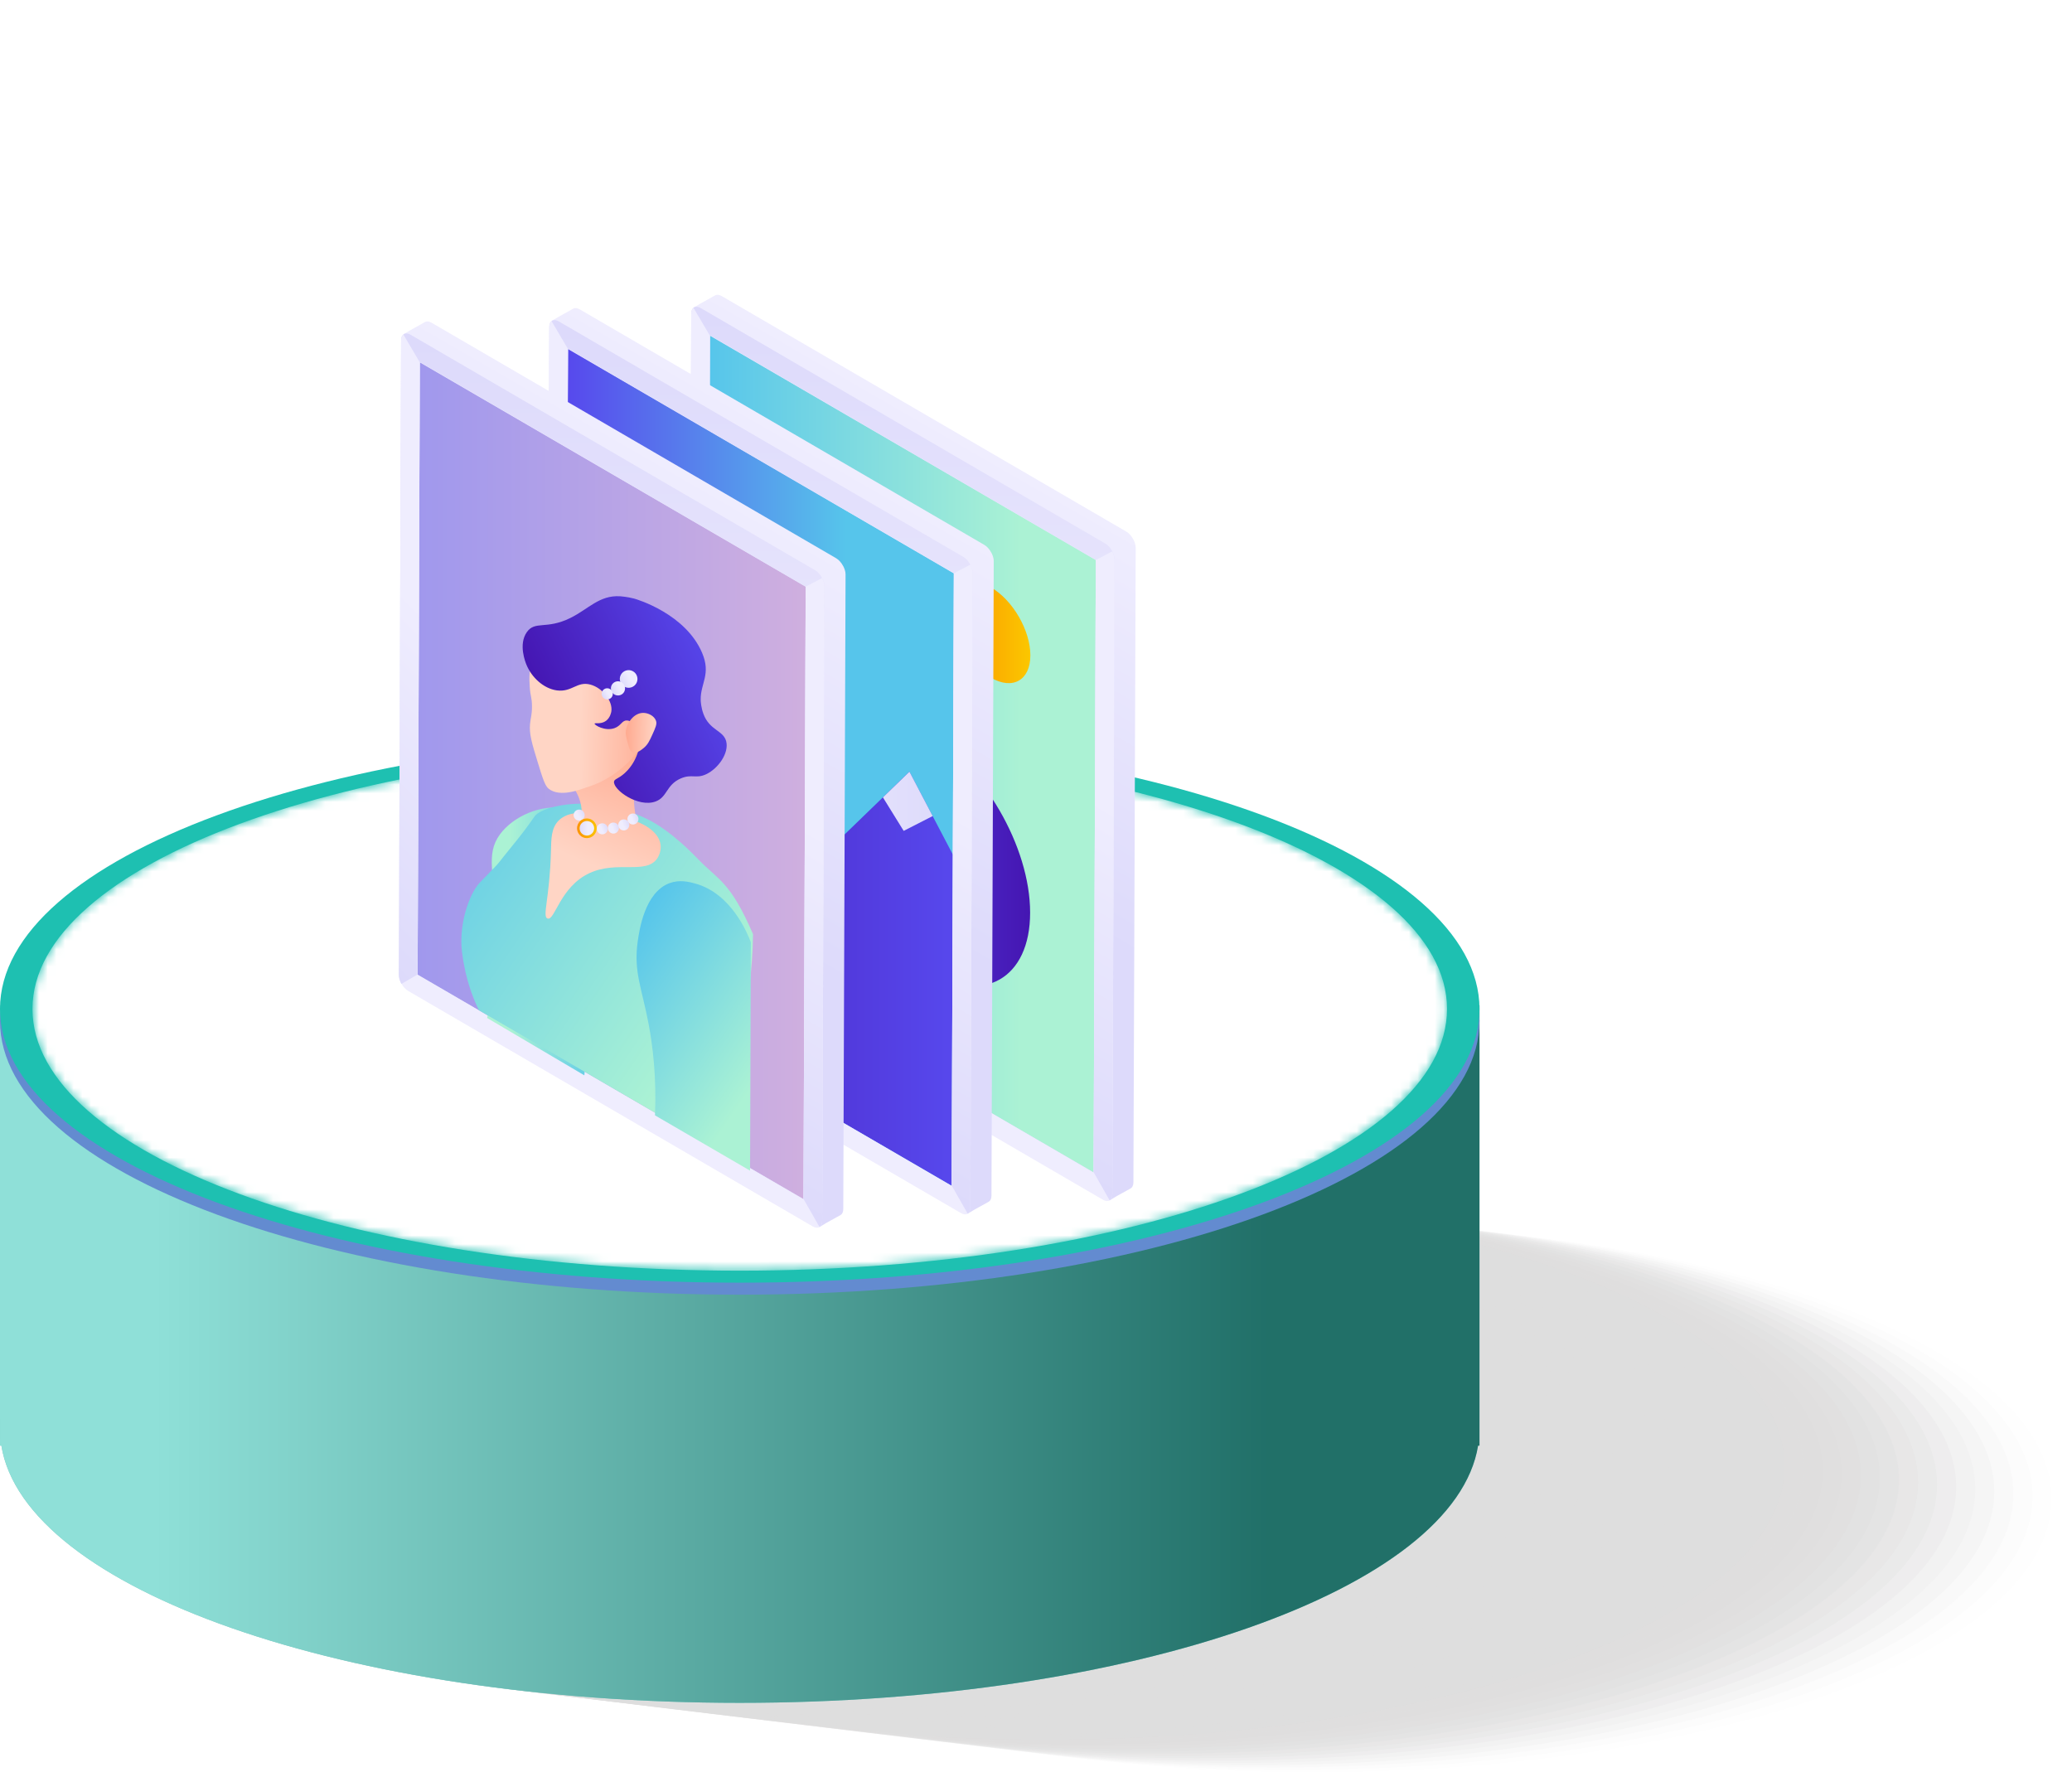 <svg width="239" height="205" viewBox="0 0 239 205" fill="none" xmlns="http://www.w3.org/2000/svg">
<g opacity="0.15">
<path opacity="0.032" d="M151.314 204.414C198.439 204.414 236.641 190.277 236.641 172.839C236.641 155.4 198.439 141.264 151.314 141.264C104.189 141.264 65.986 155.4 65.986 172.839C65.986 190.277 104.189 204.414 151.314 204.414Z" fill="#231F20"/>
<path opacity="0.065" d="M149.117 204.148C196.242 204.148 234.445 190.011 234.445 172.573C234.445 155.135 196.242 140.998 149.117 140.998C101.992 140.998 63.789 155.135 63.789 172.573C63.789 190.011 101.992 204.148 149.117 204.148Z" fill="#231F20"/>
<path opacity="0.097" d="M146.916 203.883C194.041 203.883 232.243 189.746 232.243 172.308C232.243 154.87 194.041 140.733 146.916 140.733C99.79 140.733 61.588 154.87 61.588 172.308C61.588 189.746 99.79 203.883 146.916 203.883Z" fill="#231F20"/>
<path opacity="0.129" d="M144.714 203.617C191.84 203.617 230.042 189.48 230.042 172.042C230.042 154.604 191.84 140.467 144.714 140.467C97.589 140.467 59.387 154.604 59.387 172.042C59.387 189.48 97.589 203.617 144.714 203.617Z" fill="#231F20"/>
<path opacity="0.161" d="M142.517 203.347C189.643 203.347 227.845 189.211 227.845 171.773C227.845 154.334 189.643 140.198 142.517 140.198C95.392 140.198 57.19 154.334 57.19 171.773C57.19 189.211 95.392 203.347 142.517 203.347Z" fill="#231F20"/>
<path opacity="0.194" d="M140.316 203.083C187.441 203.083 225.644 188.946 225.644 171.508C225.644 154.069 187.441 139.933 140.316 139.933C93.191 139.933 54.988 154.069 54.988 171.508C54.988 188.946 93.191 203.083 140.316 203.083Z" fill="#231F20"/>
<path opacity="0.226" d="M138.119 202.817C185.244 202.817 223.447 188.68 223.447 171.242C223.447 153.804 185.244 139.667 138.119 139.667C90.994 139.667 52.791 153.804 52.791 171.242C52.791 188.68 90.994 202.817 138.119 202.817Z" fill="#231F20"/>
<path opacity="0.258" d="M135.918 202.547C183.043 202.547 221.246 188.411 221.246 170.973C221.246 153.534 183.043 139.398 135.918 139.398C88.793 139.398 50.59 153.534 50.59 170.973C50.59 188.411 88.793 202.547 135.918 202.547Z" fill="#231F20"/>
<path opacity="0.29" d="M133.717 202.282C180.842 202.282 219.044 188.146 219.044 170.708C219.044 153.269 180.842 139.133 133.717 139.133C86.591 139.133 48.389 153.269 48.389 170.708C48.389 188.146 86.591 202.282 133.717 202.282Z" fill="#231F20"/>
<path opacity="0.323" d="M131.52 202.017C178.645 202.017 216.847 187.88 216.847 170.442C216.847 153.003 178.645 138.867 131.52 138.867C84.395 138.867 46.192 153.003 46.192 170.442C46.192 187.88 84.395 202.017 131.52 202.017Z" fill="#231F20"/>
<path opacity="0.355" d="M129.318 201.751C176.444 201.751 214.646 187.615 214.646 170.176C214.646 152.738 176.444 138.602 129.318 138.602C82.193 138.602 43.991 152.738 43.991 170.176C43.991 187.615 82.193 201.751 129.318 201.751Z" fill="#231F20"/>
<path opacity="0.387" d="M127.117 201.481C174.242 201.481 212.445 187.345 212.445 169.907C212.445 152.468 174.242 138.332 127.117 138.332C79.992 138.332 41.789 152.468 41.789 169.907C41.789 187.345 79.992 201.481 127.117 201.481Z" fill="#231F20"/>
<path opacity="0.419" d="M124.92 201.216C172.046 201.216 210.248 187.08 210.248 169.641C210.248 152.203 172.046 138.066 124.92 138.066C77.795 138.066 39.593 152.203 39.593 169.641C39.593 187.08 77.795 201.216 124.92 201.216Z" fill="#231F20"/>
<path opacity="0.452" d="M122.719 200.951C169.844 200.951 208.047 186.814 208.047 169.376C208.047 151.938 169.844 137.801 122.719 137.801C75.594 137.801 37.391 151.938 37.391 169.376C37.391 186.814 75.594 200.951 122.719 200.951Z" fill="#231F20"/>
<path opacity="0.484" d="M120.522 200.68C167.647 200.68 205.85 186.544 205.85 169.106C205.85 151.667 167.647 137.531 120.522 137.531C73.397 137.531 35.194 151.667 35.194 169.106C35.194 186.544 73.397 200.68 120.522 200.68Z" fill="#231F20"/>
<path opacity="0.516" d="M118.321 200.415C165.446 200.415 203.649 186.278 203.649 168.84C203.649 151.402 165.446 137.265 118.321 137.265C71.195 137.265 32.993 151.402 32.993 168.84C32.993 186.278 71.195 200.415 118.321 200.415Z" fill="#231F20"/>
<path opacity="0.548" d="M116.119 200.151C163.245 200.151 201.447 186.014 201.447 168.576C201.447 151.137 163.245 137.001 116.119 137.001C68.994 137.001 30.792 151.137 30.792 168.576C30.792 186.014 68.994 200.151 116.119 200.151Z" fill="#231F20"/>
<path opacity="0.581" d="M113.923 199.88C161.048 199.88 199.25 185.744 199.25 168.305C199.25 150.867 161.048 136.73 113.923 136.73C66.797 136.73 28.595 150.867 28.595 168.305C28.595 185.744 66.797 199.88 113.923 199.88Z" fill="#231F20"/>
<path opacity="0.613" d="M111.721 199.615C158.847 199.615 197.049 185.478 197.049 168.04C197.049 150.602 158.847 136.465 111.721 136.465C64.596 136.465 26.393 150.602 26.393 168.04C26.393 185.478 64.596 199.615 111.721 199.615Z" fill="#231F20"/>
<path opacity="0.645" d="M109.524 199.35C156.65 199.35 194.852 185.213 194.852 167.775C194.852 150.337 156.65 136.2 109.524 136.2C62.399 136.2 24.197 150.337 24.197 167.775C24.197 185.213 62.399 199.35 109.524 199.35Z" fill="#231F20"/>
<path opacity="0.677" d="M107.323 199.084C154.448 199.084 192.651 184.948 192.651 167.509C192.651 150.071 154.448 135.935 107.323 135.935C60.198 135.935 21.995 150.071 21.995 167.509C21.995 184.948 60.198 199.084 107.323 199.084Z" fill="#231F20"/>
<path opacity="0.71" d="M105.122 198.815C152.247 198.815 190.45 184.678 190.45 167.24C190.45 149.802 152.247 135.665 105.122 135.665C57.997 135.665 19.794 149.802 19.794 167.24C19.794 184.678 57.997 198.815 105.122 198.815Z" fill="#231F20"/>
<path opacity="0.742" d="M102.925 198.549C150.05 198.549 188.253 184.413 188.253 166.975C188.253 149.536 150.05 135.4 102.925 135.4C55.8 135.4 17.597 149.536 17.597 166.975C17.597 184.413 55.8 198.549 102.925 198.549Z" fill="#231F20"/>
<path opacity="0.774" d="M100.724 198.283C147.849 198.283 186.051 184.147 186.051 166.709C186.051 149.27 147.849 135.134 100.724 135.134C53.598 135.134 15.396 149.27 15.396 166.709C15.396 184.147 53.598 198.283 100.724 198.283Z" fill="#231F20"/>
<path opacity="0.806" d="M98.527 198.014C145.652 198.014 183.854 183.878 183.854 166.439C183.854 149.001 145.652 134.865 98.527 134.865C51.401 134.865 13.199 149.001 13.199 166.439C13.199 183.878 51.401 198.014 98.527 198.014Z" fill="#231F20"/>
<path opacity="0.839" d="M96.325 197.748C143.451 197.748 181.653 183.612 181.653 166.173C181.653 148.735 143.451 134.599 96.325 134.599C49.2 134.599 10.998 148.735 10.998 166.173C10.998 183.612 49.2 197.748 96.325 197.748Z" fill="#231F20"/>
<path opacity="0.871" d="M94.124 197.483C141.249 197.483 179.452 183.347 179.452 165.909C179.452 148.47 141.249 134.334 94.124 134.334C46.999 134.334 8.796 148.47 8.796 165.909C8.796 183.347 46.999 197.483 94.124 197.483Z" fill="#231F20"/>
<path opacity="0.903" d="M91.927 197.218C139.052 197.218 177.255 183.081 177.255 165.643C177.255 148.204 139.052 134.068 91.927 134.068C44.802 134.068 6.599 148.204 6.599 165.643C6.599 183.081 44.802 197.218 91.927 197.218Z" fill="#231F20"/>
<path opacity="0.935" d="M89.726 196.948C136.851 196.948 175.054 182.812 175.054 165.373C175.054 147.935 136.851 133.799 89.726 133.799C42.601 133.799 4.398 147.935 4.398 165.373C4.398 182.812 42.601 196.948 89.726 196.948Z" fill="#231F20"/>
<path opacity="0.968" d="M87.529 196.683C134.654 196.683 172.857 182.547 172.857 165.108C172.857 147.67 134.654 133.534 87.529 133.534C40.404 133.534 2.201 147.67 2.201 165.108C2.201 182.547 40.404 196.683 87.529 196.683Z" fill="#231F20"/>
<path d="M85.328 196.417C132.453 196.417 170.655 182.281 170.655 164.843C170.655 147.404 132.453 133.268 85.328 133.268C38.203 133.268 0 147.404 0 164.843C0 182.281 38.203 196.417 85.328 196.417Z" fill="#231F20"/>
</g>
<path d="M0.004 115.958V166.743H0.161C2.823 183.292 39.932 196.413 85.328 196.413C130.724 196.413 167.832 183.292 170.494 166.743H170.655V115.958H0.004Z" fill="url(#paint0_linear_116_10)"/>
<path opacity="0.5" d="M0.004 115.958V166.743H0.161C2.823 183.292 39.932 196.413 85.328 196.413C130.724 196.413 167.832 183.292 170.494 166.743H170.655V115.958H0.004Z" fill="url(#paint1_linear_116_10)"/>
<path d="M85.328 149.334C132.453 149.334 170.655 135.197 170.655 117.759C170.655 100.32 132.453 86.184 85.328 86.184C38.203 86.184 0 100.32 0 117.759C0 135.197 38.203 149.334 85.328 149.334Z" fill="#638BD0"/>
<path d="M85.328 147.95C132.453 147.95 170.655 133.813 170.655 116.375C170.655 98.937 132.453 84.8 85.328 84.8C38.203 84.8 0 98.937 0 116.375C0 133.813 38.203 147.95 85.328 147.95Z" fill="url(#paint2_linear_116_10)"/>
<mask id="mask0_116_10" style="mask-type:alpha" maskUnits="userSpaceOnUse" x="3" y="86" width="164" height="61">
<path d="M85.328 146.563C130.384 146.563 166.91 133.047 166.91 116.376C166.91 99.704 130.384 86.189 85.328 86.189C40.271 86.189 3.746 99.704 3.746 116.376C3.746 133.047 40.271 146.563 85.328 146.563Z" fill="url(#paint3_linear_116_10)"/>
</mask>
<g mask="url(#mask0_116_10)">
<path d="M85.328 146.563C130.384 146.563 166.91 133.047 166.91 116.376C166.91 99.704 130.384 86.189 85.328 86.189C40.271 86.189 3.746 99.704 3.746 116.376C3.746 133.047 40.271 146.563 85.328 146.563Z" fill="url(#paint4_linear_116_10)"/>
</g>
<g filter="url(#filter0_d_116_10)">
<path d="M80.509 2.522L80.02 1.471L80.813 1.005C80.823 1 80.836 0.996 80.846 0.991V0.987L82.469 0.078C82.667 -0.042 82.939 -0.028 83.243 0.147L129.916 27.316C130.239 27.505 130.525 27.841 130.723 28.215C130.723 28.215 130.723 28.215 130.728 28.215C130.742 28.238 130.751 28.266 130.765 28.293C130.788 28.339 130.811 28.386 130.829 28.432C130.848 28.473 130.862 28.515 130.875 28.556C130.889 28.602 130.908 28.644 130.922 28.69C130.935 28.741 130.945 28.791 130.958 28.842C130.968 28.879 130.977 28.911 130.982 28.948C130.995 29.036 131 29.119 131 29.202L130.737 102.379C130.737 102.467 130.728 102.545 130.714 102.614C130.705 102.651 130.696 102.679 130.682 102.711C130.673 102.743 130.663 102.78 130.65 102.812C130.631 102.849 130.608 102.882 130.59 102.909C130.576 102.928 130.567 102.951 130.553 102.965C130.53 102.992 130.497 103.015 130.465 103.038C130.451 103.048 130.442 103.061 130.428 103.071L128.81 103.965C128.801 103.974 128.796 103.979 128.787 103.988C128.773 103.997 128.754 103.997 128.741 104.007L128.007 104.449L127.671 103.725L81.334 76.751C81.035 76.576 80.767 76.28 80.574 75.939L80.56 75.948C80.375 75.612 80.26 75.238 80.26 74.902V74.879C80.26 74.874 80.26 74.874 80.26 74.869L80.509 2.522Z" fill="url(#paint5_linear_116_10)"/>
<path d="M126.145 101.226C111.306 92.608 96.472 83.995 81.634 75.376L81.888 4.758V4.717C96.726 13.344 111.56 21.967 126.398 30.589C126.366 39.89 126.334 49.195 126.297 58.495C126.251 72.743 126.195 86.982 126.145 101.226Z" fill="url(#paint6_linear_116_10)"/>
<path d="M80.818 1.526L127.491 28.694C128.086 29.04 128.57 29.888 128.566 30.58L128.303 103.757C128.298 104.453 127.814 104.735 127.219 104.384L80.546 77.216C79.951 76.87 79.467 76.022 79.472 75.33L79.735 2.153C79.735 1.461 80.219 1.18 80.818 1.526ZM126.145 101.244C126.228 77.695 126.315 54.142 126.398 30.594C111.56 21.953 96.726 13.316 81.888 4.675L81.634 75.335L126.145 101.244Z" fill="url(#paint7_linear_116_10)"/>
<path d="M126.398 30.594C127.03 30.262 127.662 29.93 128.298 29.598C128.464 29.916 128.565 30.267 128.565 30.585L128.303 103.762C128.303 104.099 128.183 104.339 127.998 104.458L126.149 101.212L126.398 30.594Z" fill="url(#paint8_linear_116_10)"/>
<path d="M81.888 4.717C81.261 3.652 80.634 2.587 80.002 1.517C79.831 1.641 79.73 1.872 79.73 2.19L79.467 75.367C79.467 75.704 79.582 76.082 79.767 76.414L81.634 75.33L81.888 4.717Z" fill="url(#paint9_linear_116_10)"/>
<path d="M118.822 71.268C118.822 78.876 113.45 81.938 106.82 78.111C100.189 74.284 94.817 65.015 94.817 57.407C94.817 49.799 100.189 46.737 106.82 50.564C113.446 54.392 118.822 63.66 118.822 71.268Z" fill="url(#paint10_linear_116_10)"/>
<path d="M118.85 41.587C118.85 44.464 116.816 45.621 114.308 44.173C111.8 42.725 109.771 39.221 109.771 36.344C109.771 33.467 111.804 32.309 114.308 33.757C116.821 35.205 118.85 38.709 118.85 41.587Z" fill="url(#paint11_linear_116_10)"/>
<path d="M111.85 47.221C111.85 52.224 108.314 54.239 103.956 51.722C99.594 49.204 96.062 43.108 96.062 38.105C96.062 33.102 99.599 31.087 103.956 33.605C108.314 36.123 111.85 42.218 111.85 47.221Z" fill="url(#paint12_linear_116_10)"/>
<path d="M64.135 4.058L63.647 3.006L64.44 2.541C64.449 2.536 64.463 2.531 64.472 2.527V2.522L66.095 1.614C66.293 1.494 66.565 1.508 66.87 1.683L113.543 28.851C113.865 29.04 114.151 29.377 114.35 29.75C114.35 29.75 114.35 29.75 114.354 29.75C114.368 29.773 114.377 29.801 114.391 29.829C114.414 29.875 114.437 29.921 114.456 29.967C114.474 30.009 114.488 30.05 114.502 30.091C114.516 30.138 114.534 30.179 114.548 30.225C114.562 30.276 114.571 30.327 114.585 30.377C114.594 30.414 114.603 30.447 114.608 30.483C114.622 30.571 114.626 30.654 114.626 30.737L114.363 103.914C114.363 104.002 114.354 104.08 114.34 104.149C114.331 104.186 114.322 104.214 114.313 104.246C114.303 104.279 114.294 104.315 114.28 104.348C114.262 104.385 114.239 104.417 114.22 104.445C114.207 104.463 114.197 104.486 114.184 104.5C114.16 104.528 114.128 104.551 114.096 104.574C114.082 104.583 114.073 104.597 114.059 104.606L112.441 105.501C112.431 105.51 112.427 105.514 112.417 105.524C112.404 105.533 112.385 105.533 112.371 105.542L111.638 105.985L111.302 105.261L64.965 78.286C64.665 78.111 64.398 77.816 64.204 77.475L64.191 77.484C64.006 77.147 63.891 76.774 63.891 76.437V76.414C63.891 76.409 63.891 76.409 63.891 76.405L64.135 4.058Z" fill="url(#paint13_linear_116_10)"/>
<path d="M109.771 102.766C94.932 94.148 80.099 85.534 65.26 76.916L65.514 6.298V6.257C80.352 14.884 95.186 23.507 110.024 32.129C109.992 41.43 109.96 50.735 109.923 60.035C109.877 74.279 109.821 88.522 109.771 102.766Z" fill="url(#paint14_linear_116_10)"/>
<path d="M104.92 55.055C104.911 55.046 104.897 55.032 104.888 55.018C99.341 60.39 93.798 65.757 88.251 71.129C83.16 64.425 78.07 57.72 72.979 51.016C70.434 51.339 67.893 51.657 65.348 51.98C65.32 60.289 65.288 68.602 65.26 76.912C80.099 85.529 94.932 94.143 109.771 102.761C109.817 90.03 109.863 77.303 109.909 64.572C108.249 61.405 106.585 58.227 104.92 55.055Z" fill="url(#paint15_linear_116_10)"/>
<path d="M104.237 61.838C105.353 61.267 106.465 60.699 107.581 60.128C106.695 58.435 105.81 56.748 104.925 55.056C104.915 55.046 104.901 55.032 104.892 55.023C103.878 56.005 102.859 56.992 101.844 57.974C102.642 59.261 103.44 60.552 104.237 61.838Z" fill="url(#paint16_linear_116_10)"/>
<path d="M73.048 55.083C73.86 54.825 74.671 54.572 75.483 54.313C74.648 53.216 73.814 52.118 72.984 51.021C72.181 51.122 71.379 51.224 70.572 51.325C71.398 52.575 72.223 53.829 73.048 55.083Z" fill="url(#paint17_linear_116_10)"/>
<path d="M64.444 3.065L111.117 30.234C111.712 30.579 112.196 31.428 112.192 32.12L111.929 105.297C111.924 105.993 111.44 106.274 110.845 105.924L64.172 78.76C63.577 78.414 63.093 77.566 63.098 76.874L63.361 3.697C63.361 3.001 63.845 2.719 64.444 3.065ZM109.771 102.784C109.854 79.235 109.941 55.682 110.024 32.133C95.186 23.492 80.352 14.856 65.514 6.215L65.26 76.874L109.771 102.784Z" fill="url(#paint18_linear_116_10)"/>
<path d="M110.024 32.129C110.656 31.797 111.292 31.465 111.924 31.133C112.09 31.451 112.192 31.801 112.192 32.12L111.929 105.297C111.929 105.633 111.809 105.873 111.624 105.993L109.775 102.747L110.024 32.129Z" fill="url(#paint19_linear_116_10)"/>
<path d="M65.514 6.252C64.887 5.186 64.26 4.121 63.628 3.052C63.457 3.176 63.356 3.407 63.356 3.725L63.093 76.902C63.093 77.239 63.208 77.617 63.393 77.949L65.26 76.865L65.514 6.252Z" fill="url(#paint20_linear_116_10)"/>
<path d="M47.042 5.597L46.553 4.546L47.346 4.08C47.356 4.075 47.37 4.071 47.379 4.066V4.061L49.002 3.153C49.2 3.033 49.472 3.047 49.776 3.222L96.449 30.39C96.772 30.579 97.058 30.916 97.256 31.29C97.256 31.29 97.256 31.29 97.261 31.29C97.275 31.313 97.284 31.34 97.298 31.368C97.321 31.414 97.344 31.46 97.362 31.506C97.381 31.548 97.395 31.589 97.409 31.631C97.422 31.677 97.441 31.718 97.455 31.765C97.469 31.815 97.478 31.866 97.492 31.917C97.501 31.954 97.51 31.986 97.515 32.023C97.528 32.11 97.533 32.193 97.533 32.276L97.27 105.454C97.27 105.541 97.261 105.62 97.247 105.689C97.243 105.726 97.229 105.753 97.215 105.786C97.206 105.818 97.196 105.855 97.183 105.887C97.164 105.924 97.141 105.956 97.123 105.984C97.109 106.002 97.1 106.025 97.086 106.039C97.063 106.067 97.03 106.09 96.998 106.113C96.984 106.122 96.975 106.136 96.961 106.145L95.343 107.04C95.334 107.049 95.329 107.054 95.32 107.063C95.306 107.072 95.287 107.072 95.274 107.081L94.54 107.524L94.204 106.8L47.867 79.825C47.568 79.65 47.3 79.355 47.107 79.014L47.093 79.023C46.908 78.686 46.793 78.313 46.793 77.976V77.953C46.793 77.949 46.793 77.949 46.793 77.944L47.042 5.597Z" fill="url(#paint21_linear_116_10)"/>
<path d="M92.682 104.305C77.844 95.687 63.01 87.074 48.172 78.456L48.425 7.838V7.796C63.264 16.419 78.097 25.046 92.936 33.669C92.903 42.969 92.871 52.274 92.834 61.575C92.784 75.818 92.733 90.062 92.682 104.305Z" fill="url(#paint22_linear_116_10)"/>
<path d="M47.351 4.605L94.024 31.774C94.619 32.12 95.103 32.968 95.099 33.66L94.836 106.837C94.831 107.533 94.347 107.814 93.752 107.464L47.079 80.296C46.484 79.95 46 79.102 46.005 78.41L46.268 5.233C46.268 4.541 46.756 4.26 47.351 4.605ZM92.682 104.324C92.765 80.775 92.853 57.222 92.936 33.673C78.098 25.032 63.264 16.396 48.426 7.755L48.172 78.415L92.682 104.324Z" fill="url(#paint23_linear_116_10)"/>
<path d="M92.931 33.669C93.563 33.337 94.195 33.005 94.831 32.673C94.997 32.991 95.098 33.342 95.098 33.66L94.836 106.837C94.836 107.174 94.716 107.414 94.531 107.533L92.682 104.287L92.931 33.669Z" fill="url(#paint24_linear_116_10)"/>
<path d="M48.421 7.792C47.794 6.727 47.167 5.662 46.535 4.592C46.364 4.716 46.263 4.947 46.263 5.265L46 78.442C46 78.779 46.115 79.157 46.3 79.489L48.167 78.405L48.421 7.792Z" fill="url(#paint25_linear_116_10)"/>
<path d="M65.376 59.256C65.878 59.352 66.482 59.459 67.142 59.883C70.388 61.971 70.033 68.104 69.927 70.986C69.848 73.144 69.498 74.643 69.254 75.934C68.645 79.18 67.889 83.929 67.404 90.034C63.665 87.83 59.93 85.621 56.19 83.418C57.173 78.889 57.316 75.141 57.237 72.415C57.071 66.878 55.946 64.591 57.671 62.234C59.183 60.187 62.411 58.679 65.376 59.256Z" fill="url(#paint26_linear_116_10)"/>
<path d="M55.24 82.528C54.678 81.365 53.954 79.6 53.534 77.34C53.355 76.363 53.184 75.45 53.221 74.209C53.309 71.452 54.351 68.819 55.374 67.772C55.955 67.177 56.527 66.569 57.113 65.974C57.491 65.587 57.537 65.499 58.178 64.692C58.648 64.102 59.008 63.678 59.792 62.695C60.88 61.335 61.493 60.39 61.687 60.136C62.646 58.882 68.742 57.457 74.856 60.579C75.478 60.897 77.54 61.995 80.555 65.13C82.856 67.523 84.235 67.657 86.859 73.748C86.794 81.841 84.262 91.284 84.198 99.376C73.094 92.921 66.353 88.997 55.24 82.528Z" fill="url(#paint27_linear_116_10)"/>
<path d="M77.235 67.864C78.383 67.44 79.453 67.712 80.154 67.901C84.373 69.026 86.254 73.743 86.609 74.679C86.577 83.463 86.545 92.243 86.517 101.027C82.861 98.901 79.209 96.775 75.552 94.65C75.737 90.168 75.285 86.59 74.81 84.081C74.031 79.954 73.067 78.091 73.56 74.587C73.74 73.319 74.358 68.92 77.235 67.864Z" fill="url(#paint28_linear_116_10)"/>
<path d="M64.49 60.598C63.563 61.478 63.587 62.77 63.55 64.199C63.411 69.631 62.517 71.72 63.158 71.945C64.001 72.241 64.592 68.28 68.008 66.703C71.213 65.223 74.556 66.924 75.833 64.983C75.884 64.904 76.276 64.287 76.202 63.498C76.027 61.677 73.542 60.801 73.422 60.764C73.297 60.1 73.196 59.385 73.136 58.62C72.928 55.895 73.339 53.543 73.837 51.772C70.9 53.091 67.962 54.41 65.025 55.724C65.422 56.014 66.21 56.678 66.699 57.822C67.036 58.606 67.105 59.316 67.109 59.768C66.409 59.749 65.288 59.842 64.49 60.598Z" fill="url(#paint29_linear_116_10)"/>
<path d="M61.106 45.224C61.175 46.34 61.359 46.423 61.364 47.47C61.369 48.447 61.207 48.775 61.138 49.522C61.032 50.652 61.359 51.758 62.028 53.93C62.581 55.738 62.867 56.651 63.282 56.973C64.619 58.02 66.888 57.07 67.902 56.743C71.587 55.548 74.893 52.206 75.737 47.931C75.953 46.834 76.802 41.674 73.689 39.451C72.509 38.608 71.098 38.681 68.304 38.783C66.413 38.852 64.085 38.972 62.512 40.563C61.931 41.153 61.627 41.771 61.558 41.914C60.981 43.099 61.046 44.261 61.106 45.224Z" fill="url(#paint30_linear_116_10)"/>
<path d="M68.11 44.966C69.512 45.349 70.701 46.88 70.517 48.055C70.503 48.148 70.397 48.784 69.89 49.153C69.313 49.572 68.608 49.342 68.585 49.466C68.553 49.637 69.798 50.375 70.881 49.987C71.642 49.715 71.725 49.102 72.287 49.102C72.938 49.097 73.491 49.909 73.708 50.49C74.091 51.504 73.703 52.477 73.436 53.16C73.311 53.469 72.947 54.363 72.08 55.156C71.324 55.848 70.872 55.839 70.826 56.148C70.697 57.088 73.611 59.191 75.626 58.444C76.991 57.937 76.825 56.53 78.526 55.788C79.804 55.235 80.278 55.862 81.463 55.299C82.861 54.635 84.11 52.851 83.764 51.504C83.432 50.222 81.851 50.264 81.141 48.35C80.869 47.613 80.827 46.935 80.823 46.7C80.799 44.8 82.04 43.776 80.984 41.296C79.07 36.8 73.468 35.126 73.145 35.043C72.347 34.831 71.573 34.78 71.573 34.78C71.559 34.78 71.54 34.776 71.513 34.776C69.138 34.633 67.898 36.237 65.791 37.279C63.015 38.649 61.714 37.565 60.769 38.912C59.773 40.332 60.612 42.393 60.718 42.656C61.299 44.09 62.651 45.413 64.241 45.635C65.998 45.856 66.561 44.542 68.11 44.966Z" fill="url(#paint31_linear_116_10)"/>
<path d="M72.38 51.602C72.555 52.27 72.656 52.644 72.951 52.773C73.413 52.976 74.035 52.455 74.257 52.27C74.722 51.883 74.921 51.45 75.239 50.754C75.612 49.928 75.801 49.518 75.668 49.14C75.469 48.572 74.773 48.222 74.183 48.227C73.108 48.231 72.274 49.407 72.186 50.361C72.149 50.73 72.232 51.039 72.38 51.602Z" fill="url(#paint32_linear_116_10)"/>
<path d="M67.437 60.017C67.437 60.367 67.151 60.653 66.8 60.653C66.45 60.653 66.164 60.367 66.164 60.017C66.164 59.666 66.45 59.38 66.8 59.38C67.151 59.38 67.437 59.666 67.437 60.017Z" fill="url(#paint33_linear_116_10)"/>
<path d="M68.829 61.538C68.829 62.165 68.322 62.672 67.695 62.672C67.068 62.672 66.561 62.165 66.561 61.538C66.561 60.911 67.068 60.404 67.695 60.404C68.322 60.404 68.829 60.911 68.829 61.538Z" fill="url(#paint34_linear_116_10)"/>
<path d="M68.534 61.538C68.534 62.004 68.161 62.377 67.695 62.377C67.229 62.377 66.856 62.004 66.856 61.538C66.856 61.072 67.229 60.699 67.695 60.699C68.161 60.699 68.534 61.072 68.534 61.538Z" fill="url(#paint35_linear_116_10)"/>
<path d="M69.47 62.234C69.822 62.234 70.106 61.949 70.106 61.598C70.106 61.247 69.822 60.962 69.47 60.962C69.119 60.962 68.834 61.247 68.834 61.598C68.834 61.949 69.119 62.234 69.47 62.234Z" fill="url(#paint36_linear_116_10)"/>
<path d="M71.388 61.561C71.361 61.912 71.056 62.174 70.706 62.147C70.356 62.119 70.093 61.815 70.12 61.464C70.148 61.114 70.452 60.851 70.803 60.879C71.153 60.902 71.416 61.211 71.388 61.561Z" fill="url(#paint37_linear_116_10)"/>
<path d="M72.587 61.197C72.56 61.548 72.255 61.81 71.905 61.783C71.554 61.755 71.292 61.451 71.319 61.1C71.347 60.75 71.651 60.487 72.002 60.515C72.352 60.538 72.615 60.842 72.587 61.197Z" fill="url(#paint38_linear_116_10)"/>
<path d="M73.643 60.514C73.615 60.865 73.311 61.127 72.961 61.1C72.61 61.072 72.347 60.768 72.375 60.417C72.403 60.067 72.707 59.804 73.058 59.832C73.408 59.859 73.671 60.164 73.643 60.514Z" fill="url(#paint39_linear_116_10)"/>
<path d="M72.043 45.22C71.545 44.962 71.347 44.349 71.605 43.846C71.863 43.348 72.477 43.15 72.979 43.408C73.477 43.666 73.675 44.279 73.417 44.782C73.154 45.28 72.541 45.478 72.043 45.22Z" fill="url(#paint40_linear_116_10)"/>
<path d="M70.909 46.129C70.508 45.921 70.351 45.428 70.554 45.026C70.761 44.625 71.255 44.468 71.656 44.671C72.057 44.879 72.214 45.372 72.011 45.773C71.808 46.175 71.315 46.336 70.909 46.129Z" fill="url(#paint41_linear_116_10)"/>
<path d="M69.747 46.603C69.433 46.442 69.309 46.054 69.47 45.736C69.632 45.418 70.019 45.298 70.337 45.459C70.655 45.621 70.775 46.008 70.614 46.326C70.452 46.64 70.06 46.764 69.747 46.603Z" fill="url(#paint42_linear_116_10)"/>
</g>
<defs>
<filter id="filter0_d_116_10" x="42" y="0" width="93" height="145.615" filterUnits="userSpaceOnUse" color-interpolation-filters="sRGB">
<feFlood flood-opacity="0" result="BackgroundImageFix"/>
<feColorMatrix in="SourceAlpha" type="matrix" values="0 0 0 0 0 0 0 0 0 0 0 0 0 0 0 0 0 0 127 0" result="hardAlpha"/>
<feOffset dy="34"/>
<feGaussianBlur stdDeviation="2"/>
<feComposite in2="hardAlpha" operator="out"/>
<feColorMatrix type="matrix" values="0 0 0 0 0 0 0 0 0 0 0 0 0 0 0 0 0 0 0.04 0"/>
<feBlend mode="normal" in2="BackgroundImageFix" result="effect1_dropShadow_116_10"/>
<feBlend mode="normal" in="SourceGraphic" in2="effect1_dropShadow_116_10" result="shape"/>
</filter>
<linearGradient id="paint0_linear_116_10" x1="0.002" y1="156.186" x2="170.654" y2="156.186" gradientUnits="userSpaceOnUse">
<stop stop-color="#1EC0B1"/>
<stop offset="1" stop-color="#1EC0B1"/>
</linearGradient>
<linearGradient id="paint1_linear_116_10" x1="146.55" y1="156.186" x2="18.321" y2="156.186" gradientUnits="userSpaceOnUse">
<stop stop-color="#231F20"/>
<stop offset="1" stop-color="white"/>
</linearGradient>
<linearGradient id="paint2_linear_116_10" x1="169.211" y1="116.374" x2="1.376" y2="116.374" gradientUnits="userSpaceOnUse">
<stop stop-color="#1EC0B1"/>
<stop offset="1" stop-color="#1EC0B1"/>
</linearGradient>
<linearGradient id="paint3_linear_116_10" x1="-46.501" y1="31.468" x2="75.02" y2="109.735" gradientUnits="userSpaceOnUse">
<stop stop-color="white"/>
<stop offset="1"/>
</linearGradient>
<linearGradient id="paint4_linear_116_10" x1="-46.501" y1="31.468" x2="75.02" y2="109.735" gradientUnits="userSpaceOnUse">
<stop stop-color="white"/>
<stop offset="1" stop-color="white"/>
</linearGradient>
<linearGradient id="paint5_linear_116_10" x1="88.345" y1="81.563" x2="122.321" y2="22.716" gradientUnits="userSpaceOnUse">
<stop offset="0.376" stop-color="#DDDAFB"/>
<stop offset="1" stop-color="#EFEDFE"/>
</linearGradient>
<linearGradient id="paint6_linear_116_10" x1="126.399" y1="52.972" x2="81.636" y2="52.972" gradientUnits="userSpaceOnUse">
<stop offset="0.193" stop-color="#ABF2D4"/>
<stop offset="1" stop-color="#56C5EB"/>
</linearGradient>
<linearGradient id="paint7_linear_116_10" x1="104.019" y1="1.379" x2="104.017" y2="104.538" gradientUnits="userSpaceOnUse">
<stop offset="0.005" stop-color="#DDDAFB"/>
<stop offset="0.609" stop-color="#EFEDFE"/>
</linearGradient>
<linearGradient id="paint8_linear_116_10" x1="127.355" y1="104.085" x2="159.878" y2="47.866" gradientUnits="userSpaceOnUse">
<stop offset="0.005" stop-color="#DDDAFB"/>
<stop offset="0.609" stop-color="#EFEDFE"/>
</linearGradient>
<linearGradient id="paint9_linear_116_10" x1="66.586" y1="63.034" x2="104.15" y2="26.023" gradientUnits="userSpaceOnUse">
<stop offset="0.005" stop-color="#DDDAFB"/>
<stop offset="0.609" stop-color="#EFEDFE"/>
</linearGradient>
<linearGradient id="paint10_linear_116_10" x1="94.815" y1="64.337" x2="118.822" y2="64.337" gradientUnits="userSpaceOnUse">
<stop stop-color="#5748ED"/>
<stop offset="1" stop-color="#4516B2"/>
</linearGradient>
<linearGradient id="paint11_linear_116_10" x1="118.852" y1="38.966" x2="109.773" y2="38.966" gradientUnits="userSpaceOnUse">
<stop stop-color="#FBC700"/>
<stop offset="1" stop-color="#FB9200"/>
</linearGradient>
<linearGradient id="paint12_linear_116_10" x1="111.849" y1="42.664" x2="96.06" y2="42.664" gradientUnits="userSpaceOnUse">
<stop stop-color="#A098ED"/>
<stop offset="1" stop-color="#CFAFDF"/>
</linearGradient>
<linearGradient id="paint13_linear_116_10" x1="71.971" y1="83.102" x2="105.947" y2="24.254" gradientUnits="userSpaceOnUse">
<stop offset="0.376" stop-color="#DDDAFB"/>
<stop offset="1" stop-color="#EFEDFE"/>
</linearGradient>
<linearGradient id="paint14_linear_116_10" x1="65.262" y1="54.51" x2="110.025" y2="54.51" gradientUnits="userSpaceOnUse">
<stop stop-color="#5748ED"/>
<stop offset="0.723" stop-color="#56C5EB"/>
</linearGradient>
<linearGradient id="paint15_linear_116_10" x1="110.025" y1="76.892" x2="65.262" y2="76.892" gradientUnits="userSpaceOnUse">
<stop stop-color="#5748ED"/>
<stop offset="1" stop-color="#4516B2"/>
</linearGradient>
<linearGradient id="paint16_linear_116_10" x1="110.025" y1="58.43" x2="65.262" y2="58.43" gradientUnits="userSpaceOnUse">
<stop offset="0.005" stop-color="#DDDAFB"/>
<stop offset="0.609" stop-color="#EFEDFE"/>
</linearGradient>
<linearGradient id="paint17_linear_116_10" x1="110.025" y1="53.051" x2="65.262" y2="53.051" gradientUnits="userSpaceOnUse">
<stop offset="0.005" stop-color="#DDDAFB"/>
<stop offset="0.609" stop-color="#EFEDFE"/>
</linearGradient>
<linearGradient id="paint18_linear_116_10" x1="87.645" y1="2.917" x2="87.643" y2="106.076" gradientUnits="userSpaceOnUse">
<stop offset="0.005" stop-color="#DDDAFB"/>
<stop offset="0.609" stop-color="#EFEDFE"/>
</linearGradient>
<linearGradient id="paint19_linear_116_10" x1="110.981" y1="105.623" x2="143.505" y2="49.404" gradientUnits="userSpaceOnUse">
<stop offset="0.005" stop-color="#DDDAFB"/>
<stop offset="0.609" stop-color="#EFEDFE"/>
</linearGradient>
<linearGradient id="paint20_linear_116_10" x1="50.212" y1="64.572" x2="87.776" y2="27.56" gradientUnits="userSpaceOnUse">
<stop offset="0.005" stop-color="#DDDAFB"/>
<stop offset="0.609" stop-color="#EFEDFE"/>
</linearGradient>
<linearGradient id="paint21_linear_116_10" x1="54.879" y1="84.641" x2="88.854" y2="25.793" gradientUnits="userSpaceOnUse">
<stop offset="0.376" stop-color="#DDDAFB"/>
<stop offset="1" stop-color="#EFEDFE"/>
</linearGradient>
<linearGradient id="paint22_linear_116_10" x1="48.169" y1="56.049" x2="92.933" y2="56.049" gradientUnits="userSpaceOnUse">
<stop stop-color="#A098ED"/>
<stop offset="1" stop-color="#CFAFDF"/>
</linearGradient>
<linearGradient id="paint23_linear_116_10" x1="70.552" y1="4.456" x2="70.551" y2="107.616" gradientUnits="userSpaceOnUse">
<stop offset="0.005" stop-color="#DDDAFB"/>
<stop offset="0.609" stop-color="#EFEDFE"/>
</linearGradient>
<linearGradient id="paint24_linear_116_10" x1="93.889" y1="107.162" x2="126.412" y2="50.944" gradientUnits="userSpaceOnUse">
<stop offset="0.005" stop-color="#DDDAFB"/>
<stop offset="0.609" stop-color="#EFEDFE"/>
</linearGradient>
<linearGradient id="paint25_linear_116_10" x1="33.12" y1="66.112" x2="70.684" y2="29.1" gradientUnits="userSpaceOnUse">
<stop offset="0.005" stop-color="#DDDAFB"/>
<stop offset="0.609" stop-color="#EFEDFE"/>
</linearGradient>
<linearGradient id="paint26_linear_116_10" x1="56.196" y1="74.592" x2="69.994" y2="74.592" gradientUnits="userSpaceOnUse">
<stop offset="0.193" stop-color="#ABF2D4"/>
<stop offset="1" stop-color="#56C5EB"/>
</linearGradient>
<linearGradient id="paint27_linear_116_10" x1="91.106" y1="89.272" x2="45.043" y2="57.847" gradientUnits="userSpaceOnUse">
<stop offset="0.193" stop-color="#ABF2D4"/>
<stop offset="1" stop-color="#56C5EB"/>
</linearGradient>
<linearGradient id="paint28_linear_116_10" x1="93.074" y1="91.412" x2="70.7" y2="76.148" gradientUnits="userSpaceOnUse">
<stop offset="0.193" stop-color="#ABF2D4"/>
<stop offset="1" stop-color="#56C5EB"/>
</linearGradient>
<linearGradient id="paint29_linear_116_10" x1="74.079" y1="51.872" x2="65.13" y2="72.787" gradientUnits="userSpaceOnUse">
<stop stop-color="#FFAA90"/>
<stop offset="0.663" stop-color="#FFD5C5"/>
</linearGradient>
<linearGradient id="paint30_linear_116_10" x1="75.938" y1="48.265" x2="60.985" y2="47.933" gradientUnits="userSpaceOnUse">
<stop stop-color="#FFAA90"/>
<stop offset="0.599" stop-color="#FFD5C5"/>
</linearGradient>
<linearGradient id="paint31_linear_116_10" x1="82.837" y1="41.498" x2="64.423" y2="50.358" gradientUnits="userSpaceOnUse">
<stop stop-color="#5748ED"/>
<stop offset="1" stop-color="#4516B2"/>
</linearGradient>
<linearGradient id="paint32_linear_116_10" x1="72.176" y1="50.49" x2="75.683" y2="50.568" gradientUnits="userSpaceOnUse">
<stop stop-color="#FFAA90"/>
<stop offset="1" stop-color="#FFD5C5"/>
</linearGradient>
<linearGradient id="paint33_linear_116_10" x1="67.462" y1="59.68" x2="66.23" y2="60.307" gradientUnits="userSpaceOnUse">
<stop offset="0.005" stop-color="#DDDAFB"/>
<stop offset="0.609" stop-color="#EFEDFE"/>
</linearGradient>
<linearGradient id="paint34_linear_116_10" x1="69.019" y1="61.536" x2="66.563" y2="61.536" gradientUnits="userSpaceOnUse">
<stop stop-color="#FBC700"/>
<stop offset="1" stop-color="#FB9200"/>
</linearGradient>
<linearGradient id="paint35_linear_116_10" x1="66.718" y1="61.536" x2="68.536" y2="61.536" gradientUnits="userSpaceOnUse">
<stop offset="0.005" stop-color="#DDDAFB"/>
<stop offset="0.609" stop-color="#EFEDFE"/>
</linearGradient>
<linearGradient id="paint36_linear_116_10" x1="70.155" y1="61.31" x2="68.88" y2="61.841" gradientUnits="userSpaceOnUse">
<stop offset="0.005" stop-color="#DDDAFB"/>
<stop offset="0.609" stop-color="#EFEDFE"/>
</linearGradient>
<linearGradient id="paint37_linear_116_10" x1="71.441" y1="61.226" x2="70.165" y2="61.757" gradientUnits="userSpaceOnUse">
<stop offset="0.005" stop-color="#DDDAFB"/>
<stop offset="0.609" stop-color="#EFEDFE"/>
</linearGradient>
<linearGradient id="paint38_linear_116_10" x1="72.638" y1="60.861" x2="71.362" y2="61.392" gradientUnits="userSpaceOnUse">
<stop offset="0.005" stop-color="#DDDAFB"/>
<stop offset="0.609" stop-color="#EFEDFE"/>
</linearGradient>
<linearGradient id="paint39_linear_116_10" x1="73.696" y1="60.181" x2="72.42" y2="60.712" gradientUnits="userSpaceOnUse">
<stop offset="0.005" stop-color="#DDDAFB"/>
<stop offset="0.609" stop-color="#EFEDFE"/>
</linearGradient>
<linearGradient id="paint40_linear_116_10" x1="71.612" y1="44.798" x2="73.403" y2="43.827" gradientUnits="userSpaceOnUse">
<stop offset="0.005" stop-color="#DDDAFB"/>
<stop offset="0.609" stop-color="#EFEDFE"/>
</linearGradient>
<linearGradient id="paint41_linear_116_10" x1="70.566" y1="45.79" x2="72.005" y2="45.01" gradientUnits="userSpaceOnUse">
<stop offset="0.005" stop-color="#DDDAFB"/>
<stop offset="0.609" stop-color="#EFEDFE"/>
</linearGradient>
<linearGradient id="paint42_linear_116_10" x1="69.475" y1="46.335" x2="70.607" y2="45.722" gradientUnits="userSpaceOnUse">
<stop offset="0.005" stop-color="#DDDAFB"/>
<stop offset="0.609" stop-color="#EFEDFE"/>
</linearGradient>
</defs>
</svg>
